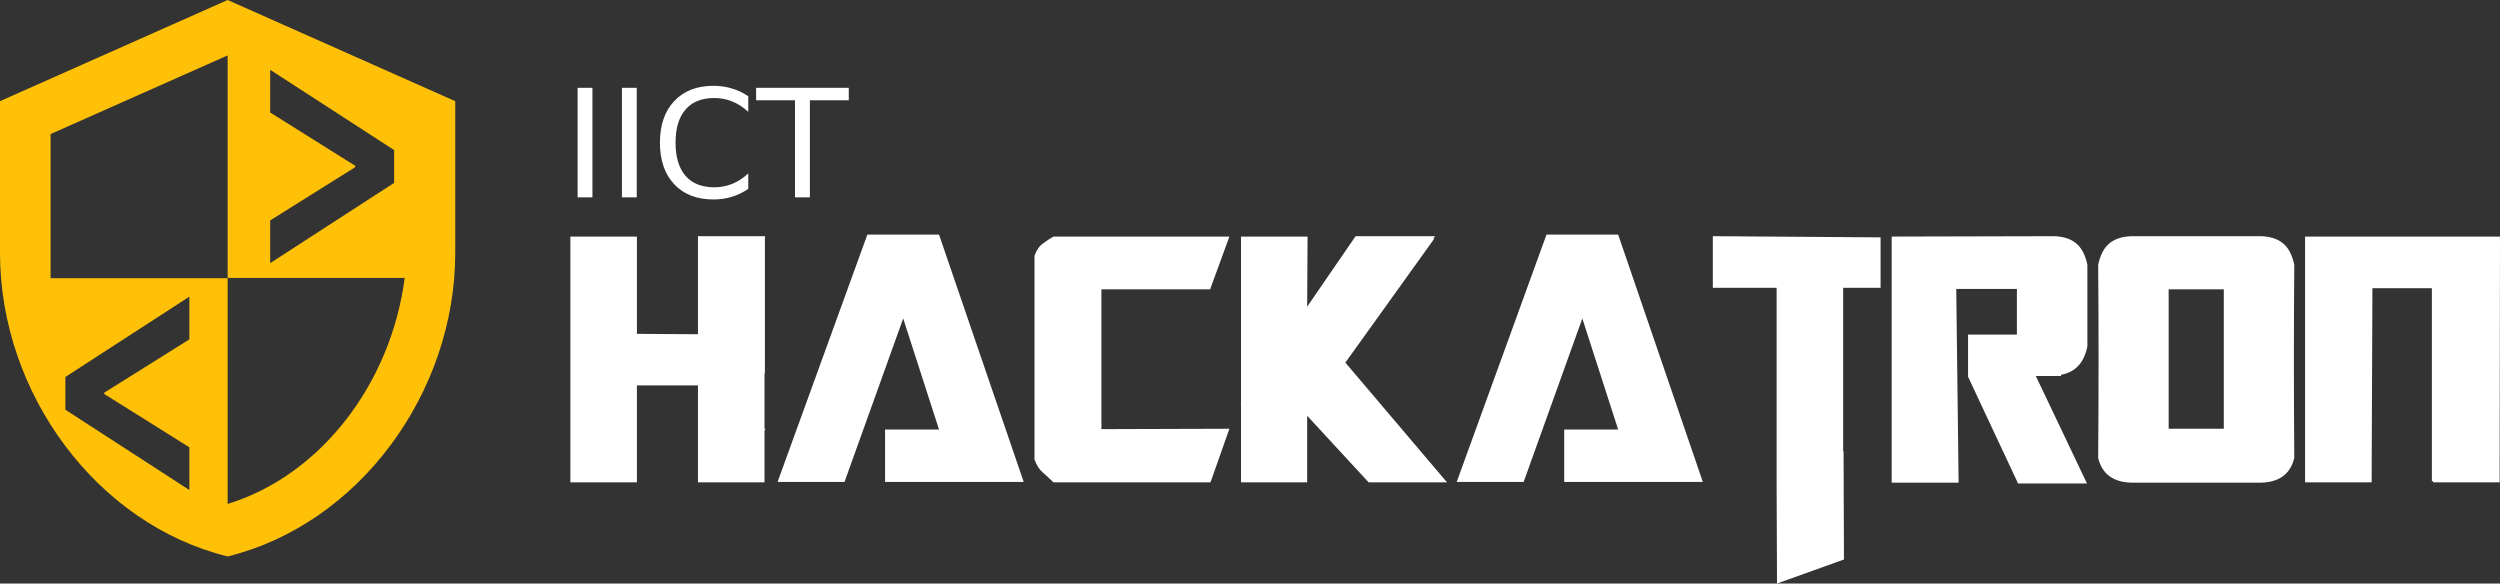 <?xml version="1.0" encoding="UTF-8" standalone="no"?>
<svg
   xmlns:dc="http://purl.org/dc/elements/1.1/"
   xmlns:cc="http://creativecommons.org/ns#"
   xmlns:rdf="http://www.w3.org/1999/02/22-rdf-syntax-ns#"
   xmlns:svg="http://www.w3.org/2000/svg"
   xmlns="http://www.w3.org/2000/svg"
   xmlns:sodipodi="http://sodipodi.sourceforge.net/DTD/sodipodi-0.dtd"
   xmlns:inkscape="http://www.inkscape.org/namespaces/inkscape"
   width="258.006"
   height="60.22"
   viewBox="0 0 258.006 60.22"
   id="svg2"
   version="1.1"
   inkscape:version="0.91 r13725"
   sodipodi:docname="navbar-brand.svg">
  <rect x="0" y="0" width="258.006" height="60.22" fill="#333333" stroke="none"/>
  <defs
     id="defs10" />
  <sodipodi:namedview
     pagecolor="#ffffff"
     bordercolor="#666666"
     borderopacity="1"
     objecttolerance="10"
     gridtolerance="10"
     guidetolerance="10"
     inkscape:pageopacity="0"
     inkscape:pageshadow="2"
     inkscape:window-width="1301"
     inkscape:window-height="744"
     id="namedview8"
     showgrid="false"
     showguides="true"
     inkscape:guide-bbox="true"
     inkscape:snap-bbox="true"
     inkscape:bbox-paths="true"
     inkscape:bbox-nodes="true"
     inkscape:snap-bbox-edge-midpoints="true"
     inkscape:snap-bbox-midpoints="true"
     fit-margin-top="0"
     fit-margin-left="0"
     fit-margin-right="0"
     fit-margin-bottom="0"
     inkscape:zoom="1.2291667"
     inkscape:cx="162.05786"
     inkscape:cy="40.084764"
     inkscape:window-x="65"
     inkscape:window-y="24"
     inkscape:window-maximized="1"
     inkscape:current-layer="svg2">
    <sodipodi:guide
       position="28.322,-18.351"
       orientation="0,1"
       id="guide5080" />
  </sodipodi:namedview>
  <path
     style="fill:#ffc107;fill-opacity:1"
     d="M 23.492,0 0,10.441 0,26.102 C 0,40.601 10.011,54.122 23.492,57.424 36.974,54.122 46.982,40.601 46.982,26.102 l 0,-15.66 L 23.492,0 Z m 0,5.717 0,22.969 18.271,0 c -1.383,10.754 -8.549,20.334 -18.271,23.322 l 0,-23.297 -18.271,0 0,-14.877 18.271,-8.117 z m 4.391,1.486 12.795,8.287 0,3.381 -12.795,8.287 0,-4.408 8.783,-5.504 0,-0.133 -8.783,-5.502 0,-4.408 z m -8.34,23.412 0,4.41 -8.785,5.502 0,0.133 8.785,5.504 0,4.408 -12.795,-8.287 0,-3.381 12.795,-8.289 z"
     id="path4"
     inkscape:connector-curvature="0" />
  <g
     transform="translate(-8.707,21.76)"
     style="font-style:normal;font-weight:normal;font-size:19.177px;line-height:125%;font-family:sans-serif;text-align:center;letter-spacing:0px;word-spacing:0px;text-anchor:middle;fill:#ffffff;fill-opacity:1;stroke:none;stroke-width:1px;stroke-linecap:butt;stroke-linejoin:miter;stroke-opacity:1"
     id="flowRoot4976-4-2-5-8" />
  <g
     style="font-style:normal;font-weight:normal;font-size:40px;line-height:125%;font-family:sans-serif;letter-spacing:0px;word-spacing:0px;fill:#000000;fill-opacity:1;stroke:none;stroke-width:1px;stroke-linecap:butt;stroke-linejoin:miter;stroke-opacity:1"
     id="flowRoot5448"
     transform="matrix(0.829,0,0,0.829,26.15,-15.602)" />
  <g
     style="font-style:normal;font-weight:normal;font-size:40px;line-height:125%;font-family:sans-serif;letter-spacing:0px;word-spacing:0px;fill:#000000;fill-opacity:1;stroke:none;stroke-width:1px;stroke-linecap:butt;stroke-linejoin:miter;stroke-opacity:1"
     id="flowRoot5448-7"
     transform="matrix(-0.829,0,0,-0.829,21.275,73.377)" />
  <g
     transform="matrix(0.596,0,0,0.596,13.385,54.834)"
     style="font-style:normal;font-weight:normal;font-size:26.017px;line-height:125%;font-family:sans-serif;letter-spacing:0px;word-spacing:0px;fill:#ffffff;fill-opacity:1;stroke:none;stroke-width:1px;stroke-linecap:butt;stroke-linejoin:miter;stroke-opacity:1"
     id="flowRoot5248">
    <path
       d="m 77.561,-76.798 2.566,0 0,18.966 -2.566,0 0,-18.966 z"
       id="path5274"
       inkscape:connector-curvature="0"
       style="fill:#ffffff;fill-opacity:1" />
    <path
       d="m 85.234,-76.798 2.566,0 0,18.966 -2.566,0 0,-18.966 z"
       id="path5276"
       inkscape:connector-curvature="0"
       style="fill:#ffffff;fill-opacity:1" />
    <path
       d="m 107.109,-75.337 0,2.706 q -1.296,-1.207 -2.769,-1.804 -1.461,-0.597 -3.112,-0.597 -3.252,0 -4.98,1.994 -1.728,1.982 -1.728,5.742 0,3.748 1.728,5.742 1.728,1.982 4.98,1.982 1.651,0 3.112,-0.597 1.474,-0.597 2.769,-1.804 l 0,2.68 q -1.347,0.915 -2.858,1.372 -1.499,0.457 -3.176,0.457 -4.306,0 -6.784,-2.63 -2.477,-2.642 -2.477,-7.203 0,-4.573 2.477,-7.203 2.477,-2.642 6.784,-2.642 1.702,0 3.201,0.457 1.512,0.445 2.833,1.347 z"
       id="path5278"
       inkscape:connector-curvature="0"
       style="fill:#ffffff;fill-opacity:1" />
    <path
       d="m 108.469,-76.798 16.044,0 0,2.16 -6.733,0 0,16.807 -2.579,0 0,-16.807 -6.733,0 0,-2.16 z"
       id="path5280"
       inkscape:connector-curvature="0"
       style="fill:#ffffff;fill-opacity:1" />
  </g>
  <g
     transform="matrix(1.016,0,0,1.016,-3.28,-54.299)"
     style="font-style:normal;font-weight:normal;font-size:40px;line-height:125%;font-family:sans-serif;letter-spacing:0px;word-spacing:0px;fill:#ffffff;fill-opacity:1;stroke:none;stroke-width:1px;stroke-linecap:butt;stroke-linejoin:miter;stroke-opacity:1"
     id="flowRoot4242">
    <path
       d="m 61.164,102.435 0,-24.96 6.76,0 0,9.88 6.2,0.04 0,-9.96 6.8,0 0,0.04 0.04,0 -0.04,0.12 0,13.8 -0.04,0 0,5.6 0.08,0 -0.08,0.24 0,5.2 -6.76,0 0,-9.84 -6.2,0 0,9.84 -6.76,0 z"
       style="font-style:normal;font-variant:normal;font-weight:bold;font-stretch:normal;font-family:Transformers;-inkscape-font-specification:'Transformers Bold';fill:#ffffff"
       id="path4251" />
    <path
       d="m 82.212,102.395 9.12,-25.12 7.28,0 8.6,25.12 -14.08,0 0,-5.32 5.48,0 -3.64,-11.28 -5.96,16.6 -6.8,0 z"
       style="font-style:normal;font-variant:normal;font-weight:bold;font-stretch:normal;font-family:Transformers;-inkscape-font-specification:'Transformers Bold';fill:#ffffff"
       id="path4253" />
    <path
       d="m 128.108,77.475 -1.96,5.36 -11.04,0 0,14.2 13,-0.04 -1.92,5.44 -15.96,0 q -0.56,-0.56 -1.08,-1 -0.52,-0.44 -0.84,-1.32 l 0,-20.68 q 0.32,-0.88 0.84,-1.24 0.52,-0.4 1.08,-0.72 l 17.88,0 z"
       style="font-style:normal;font-variant:normal;font-weight:bold;font-stretch:normal;font-family:Transformers;-inkscape-font-specification:'Transformers Bold';fill:#ffffff"
       id="path4255" />
    <path
       d="m 139.886,90.275 10.32,12.16 -7.96,0 -6.24,-6.76 0,0.04 0,6.72 -6.72,0 0,-7.96 -0.04,-0.04 0.04,-0.04 0,-16.92 6.76,0 -0.04,7.12 4.92,-7.16 8.08,0 -0.2,0.24 0.12,0 -9.04,12.6 z"
       style="font-style:normal;font-variant:normal;font-weight:bold;font-stretch:normal;font-family:Transformers;-inkscape-font-specification:'Transformers Bold';fill:#ffffff"
       id="path4257" />
    <path
       d="m 151.197,102.395 9.12,-25.12 7.28,0 8.6,25.12 -14.08,0 0,-5.32 5.48,0 -3.64,-11.28 -5.96,16.6 -6.8,0 z"
       style="font-style:normal;font-variant:normal;font-weight:bold;font-stretch:normal;font-family:Transformers;-inkscape-font-specification:'Transformers Bold';fill:#ffffff"
       id="path4259" />
    <path
       d="m 190.492,99.275 0.04,11 -6.8,2.44 -0.04,-10.16 0,-19.88 -6.48,0 0,-5.24 17.04,0.12 0,5.12 -3.8,0 0,16.6 0.04,0 z"
       style="font-style:normal;font-variant:normal;font-weight:bold;font-stretch:normal;font-family:Transformers;-inkscape-font-specification:'Transformers Bold';fill:#ffffff"
       id="path4261" />
    <path
       d="m 202.179,102.475 -6.8,0 0,-12.04 -0.04,-0.04 0.04,-0.04 0,-12.88 16.32,-0.04 q 1.48,0 2.36,0.68 0.88,0.68 1.2,2.24 0,2.56 0,4.08 0,1.48 0,2.32 0,0.84 0,1.24 0,0.36 0,0.64 -0.28,1.32 -0.96,2 -0.64,0.68 -1.72,0.88 l 0,0.12 -2.56,0 5.2,10.92 -7,0 -5.08,-10.84 0,-4.28 4.96,0 0,-4.64 -6.16,0 0.24,19.68 z"
       style="font-style:normal;font-variant:normal;font-weight:bold;font-stretch:normal;font-family:Transformers;-inkscape-font-specification:'Transformers Bold';fill:#ffffff"
       id="path4263" />
    <path
       d="m 219.915,102.475 q -2.96,0 -3.56,-2.52 0.04,-5.24 0.04,-10.04 0,-4.8 -0.04,-9.56 0.32,-1.56 1.2,-2.24 0.88,-0.68 2.36,-0.68 l 12.8,0 q 1.48,0 2.36,0.68 0.88,0.68 1.2,2.24 -0.04,4.76 -0.04,9.56 0,4.8 0.04,10.04 -0.6,2.52 -3.56,2.52 l -12.8,0 z m 3.6,-5.48 5.6,0 0,-14.16 -5.6,0 0,14.16 z"
       style="font-style:normal;font-variant:normal;font-weight:bold;font-stretch:normal;font-family:Transformers;-inkscape-font-specification:'Transformers Bold';fill:#ffffff"
       id="path4265" />
    <path
       d="m 257.131,102.435 -6.76,0 0,-0.12 -0.12,0 0,-19.6 -6.04,0 -0.08,19.72 -6.76,0 0,-24.96 19.8,0 -0.04,24.96 z"
       style="font-style:normal;font-variant:normal;font-weight:bold;font-stretch:normal;font-family:Transformers;-inkscape-font-specification:'Transformers Bold';fill:#ffffff"
       id="path4267" />
  </g>
</svg>
